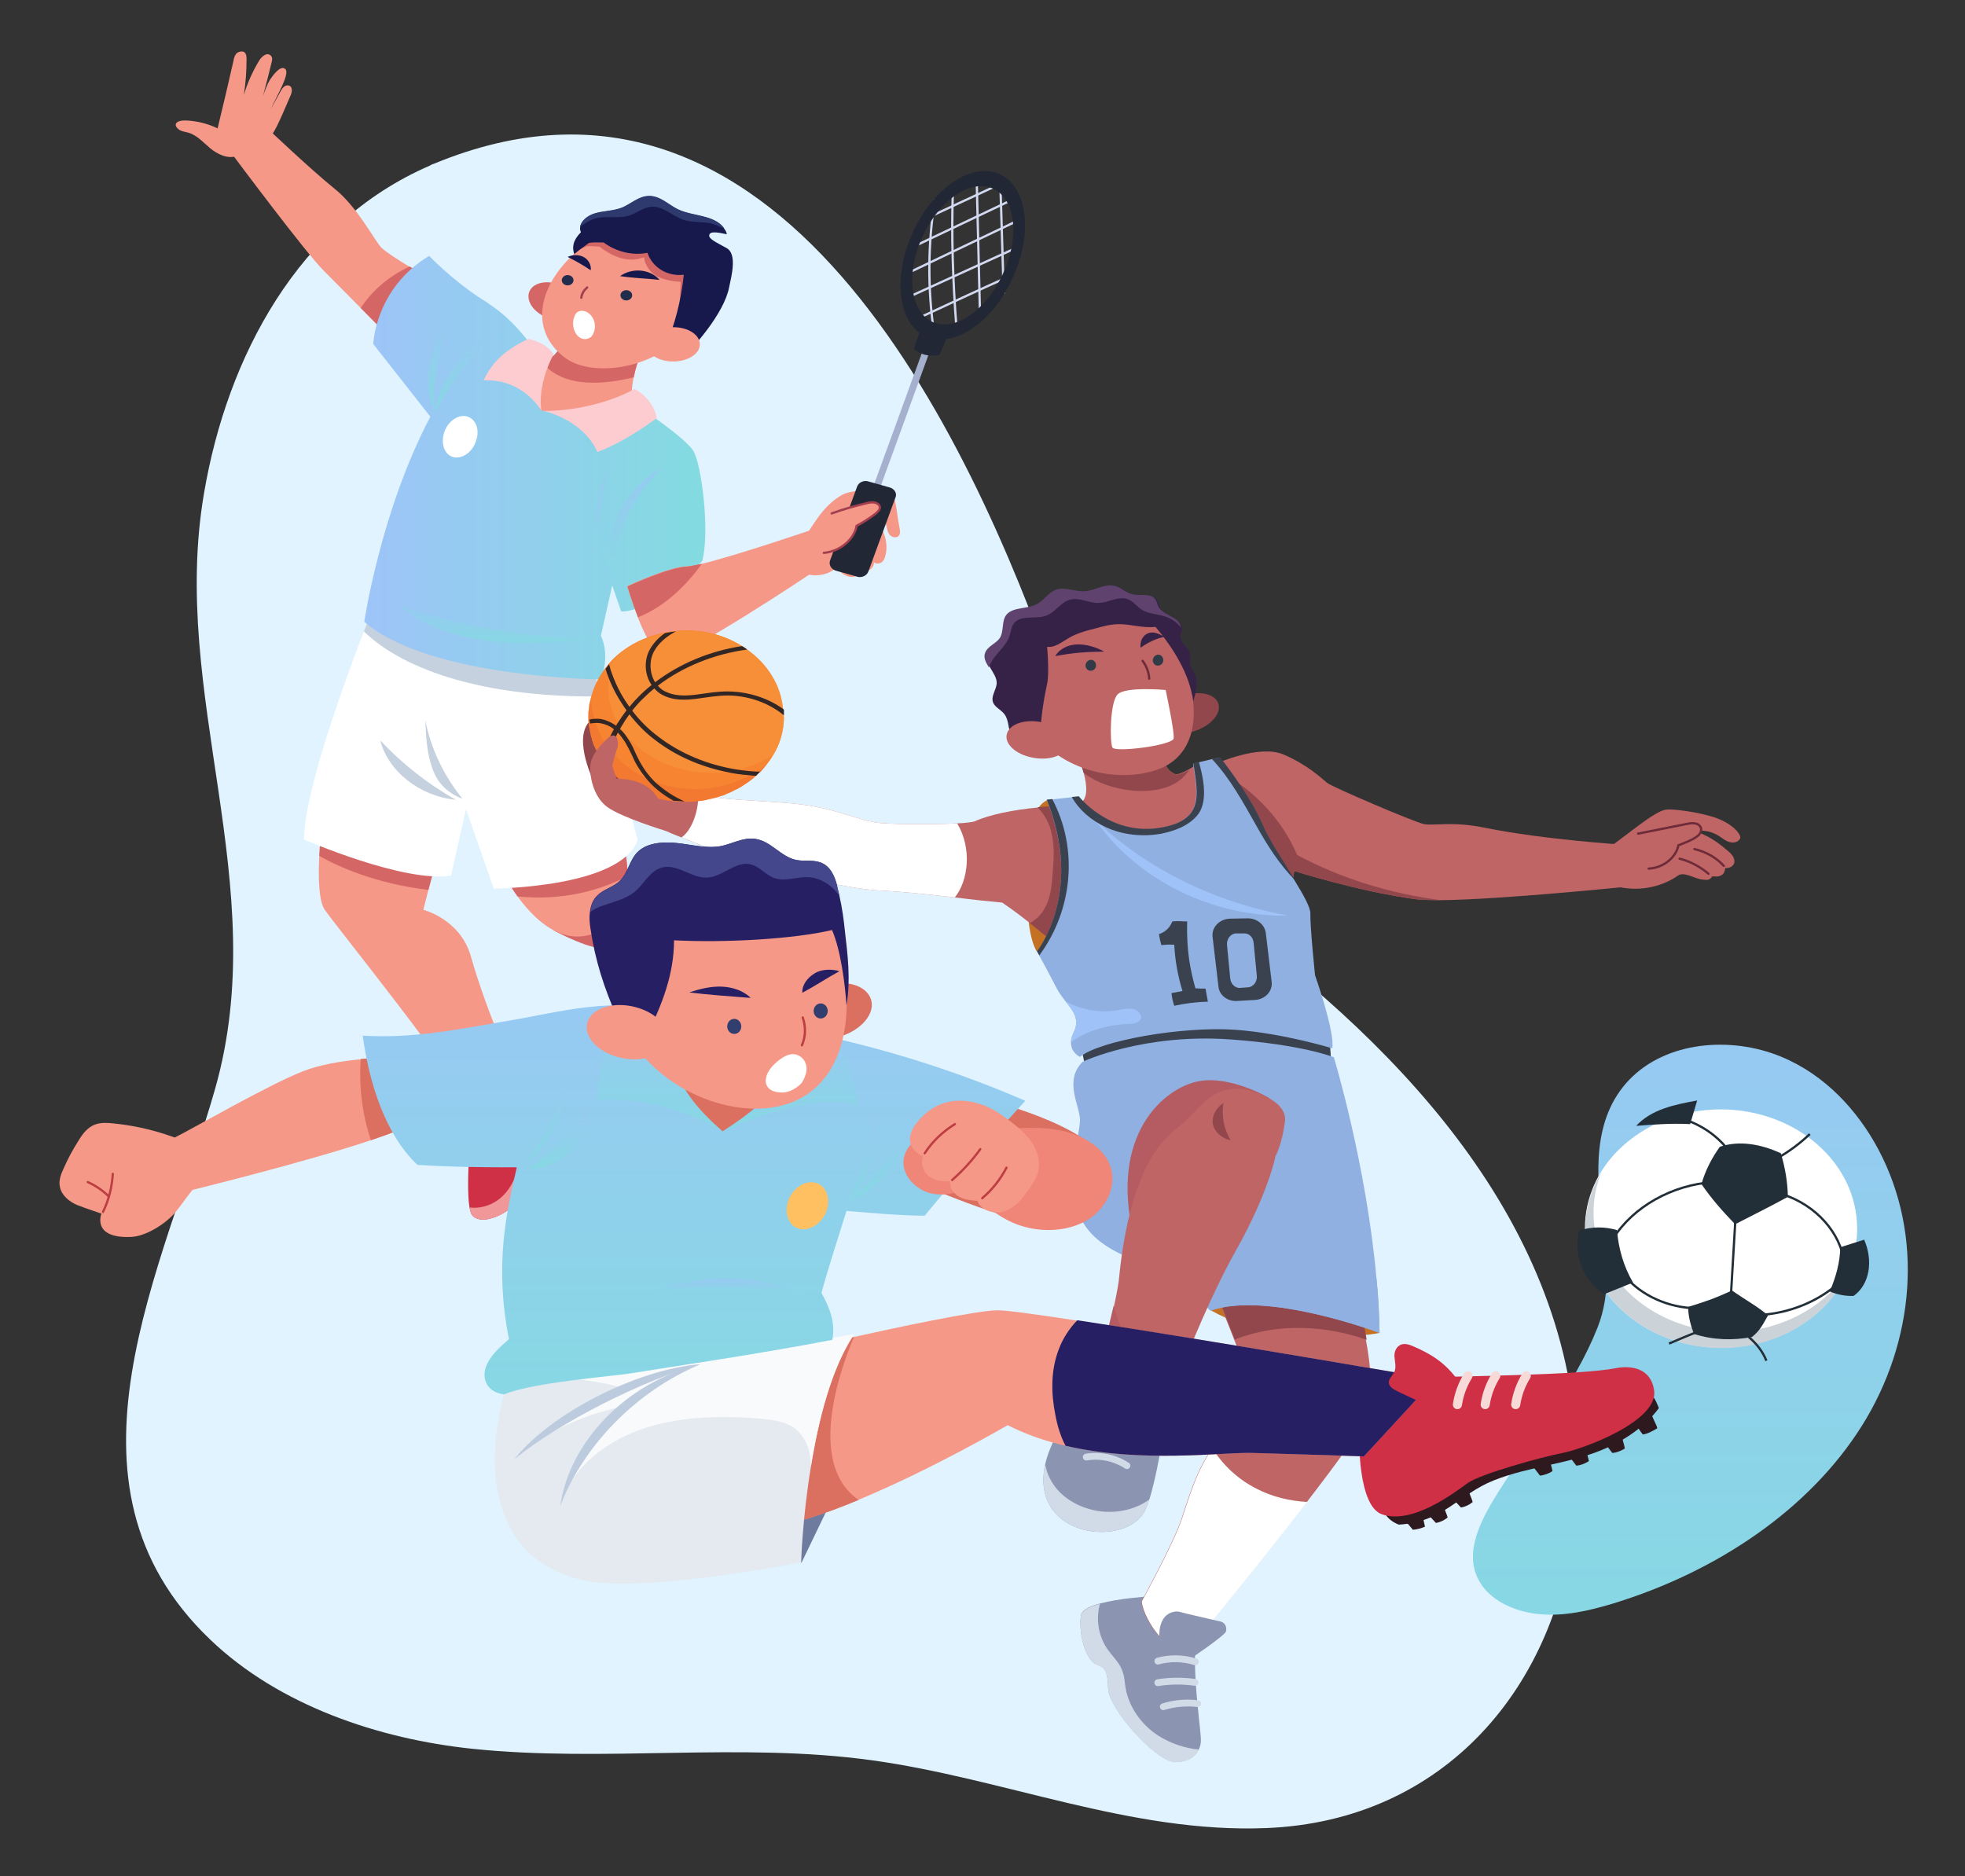 <svg width="311" height="297" viewBox="0 0 311 297" fill="none" xmlns="http://www.w3.org/2000/svg">
<rect x="0" y="0" width="311" height="297" fill="#333333" stroke="none"/>
<path d="M68.003 26.229C47.174 35.236 35.954 56.542 32.296 78.034C26.779 110.149 43.269 139.965 34.032 172.39C25.973 200.715 7.252 234.693 33.288 259.54C44.199 269.975 59.944 275.255 74.76 276.808C95.712 278.982 117.037 275.752 137.866 278.609C158.819 281.467 178.965 290.225 200.414 289.356C228.496 288.237 246.721 267.056 249.262 239.849C252.858 201.274 227.752 171.458 199.236 149.345C183.677 137.294 173.944 126.92 167.249 108.099C153.301 68.469 123.112 3.37 68.685 25.919C68.437 25.981 68.189 26.105 68.003 26.229Z" fill="#E0F3FF"/>
<path d="M281.857 167.242C288.852 170.119 293.99 175.763 297.27 181.897C304.575 195.628 303.027 212.4 294.671 225.698C286.314 238.995 271.643 248.819 255.302 253.813C251.526 254.952 247.564 255.875 243.602 255.495C239.641 255.115 235.679 253.27 234.008 250.068C231.656 245.617 234.441 240.461 237.165 236.119C242.426 227.76 249.235 219.239 252.826 210.175C255.054 204.53 254.249 199.374 253.568 193.62C252.702 186.022 251.897 177.175 257.84 170.933C263.72 164.8 273.934 163.985 281.857 167.242Z" fill="url(#paint0_linear_5815_68679)"/>
<path d="M100.674 64.872C100.674 64.872 93.865 72.308 84.703 67.64C79.999 65.252 84.703 57.056 84.703 57.056C84.703 57.056 85.075 57.219 85.694 57.165C86.746 57.111 88.355 56.405 89.408 53.148L102.097 54.288C102.097 54.288 100.859 56.948 100.302 59.716C99.869 61.67 99.807 63.678 100.674 64.872Z" fill="#F69887"/>
<path d="M102.097 54.288C102.097 54.288 100.859 56.948 100.302 59.716C96.217 60.747 89.036 61.724 85.694 57.165C86.746 57.111 88.356 56.405 89.408 53.148L102.097 54.288Z" fill="#D46766"/>
<path d="M83.96 45.819C84.827 44.516 87.179 44.299 89.16 45.331C91.203 46.362 92.131 48.261 91.265 49.564C90.398 50.867 88.046 51.084 86.065 50.053C84.022 49.021 83.094 47.122 83.96 45.819Z" fill="#D46766"/>
<path d="M90.398 40.612C95.536 35.564 103.521 34.424 108.226 38.061C112.93 41.697 112.868 49.079 107.359 53.855C101.726 58.794 93.184 59.5 89.346 56.569C83.837 52.335 85.198 45.659 90.398 40.612Z" fill="#F69887"/>
<path d="M107.421 51.468C107.545 49.134 107.668 46.8 107.73 44.629C106.43 44.52 105.131 44.303 104.016 43.76C102.902 43.163 102.036 41.861 101.912 40.721C99.25 41.752 96.712 40.449 94.855 39.038C93.865 38.984 93.555 38.93 92.874 38.984C92.317 39.201 91.698 39.527 91.141 39.69C91.822 38.658 92.689 37.736 93.865 36.867C99.683 36.813 105.564 37.898 110.949 40.178C111.444 42.946 111.321 45.769 110.702 48.537C110.083 49.839 108.721 50.708 107.421 51.468Z" fill="#D46766"/>
<path d="M115.406 45.438C114.601 49.725 109.464 55.153 109.464 55.153C109.464 55.153 107.916 55.207 105.254 55.044C106.802 51.408 107.792 47.608 108.226 43.483C106.988 43.646 105.688 43.375 104.635 42.724C103.583 42.072 102.84 41.095 102.469 40.01C100.117 40.498 97.517 39.847 95.536 38.382C94.731 38.382 93.927 38.327 93.246 38.436C92.503 38.979 91.698 39.521 90.893 40.227C90.522 39.196 90.646 38.056 91.946 36.753C91.822 36.482 91.76 36.211 91.822 35.939C91.946 35.016 92.998 34.148 94.112 33.822C95.536 33.388 97.084 33.442 98.445 32.9C99.869 32.303 101.045 31.108 102.655 31.054C104.45 31 105.75 32.411 107.297 33.171C108.659 33.822 110.268 33.985 111.754 34.419C112.93 34.745 114.106 35.342 114.663 36.265C114.849 36.482 114.973 36.753 115.035 37.079C114.168 36.916 112.311 36.428 112.249 37.242C112.187 37.839 113.301 38.327 114.973 39.25C116.706 40.173 115.778 43.646 115.406 45.438Z" fill="#17194D"/>
<path d="M114.663 36.212C114.044 35.941 112.93 35.398 112.187 35.289C110.64 35.072 109.464 35.235 108.04 34.747C106.678 34.258 105.131 32.901 103.707 32.738C101.974 32.521 100.736 33.932 99.064 34.258C97.579 34.529 95.969 34.204 94.422 34.529C93.555 34.692 92.503 35.398 91.822 35.886C91.946 34.964 92.998 34.095 94.112 33.77C95.536 33.335 97.084 33.39 98.445 32.847C99.869 32.25 101.045 31.056 102.655 31.002C104.45 30.947 105.75 32.358 107.297 33.118C108.659 33.77 110.268 33.932 111.754 34.367C112.93 34.692 114.106 35.289 114.663 36.212Z" fill="#2E396E"/>
<path d="M106.554 51.789C108.906 51.789 110.763 52.983 110.763 54.503C110.763 56.023 108.845 57.217 106.554 57.217C104.202 57.217 102.345 56.023 102.345 54.503C102.345 52.983 104.202 51.789 106.554 51.789Z" fill="#F69887"/>
<path d="M92.936 45.498C92.441 45.932 92.069 46.475 92.007 47.126" stroke="#A33E4F" stroke-width="0.36" stroke-miterlimit="10" stroke-linecap="round"/>
<path d="M91.327 53.041C90.769 52.39 90.584 51.359 90.769 50.544C90.893 50.056 91.079 49.513 91.574 49.296C91.946 49.133 92.317 49.188 92.688 49.296C93.06 49.459 93.307 49.676 93.555 49.947C94.298 50.87 94.36 52.118 93.741 53.096C93.493 53.584 92.255 54.127 91.327 53.041Z" fill="white"/>
<path d="M98.136 43.703C99.064 43.052 100.24 42.727 101.416 42.835C102.593 42.944 103.707 43.486 104.388 44.3C102.345 44.083 100.24 44.029 98.136 43.703Z" fill="#17194D"/>
<path d="M99.126 47.556C99.639 47.556 100.055 47.191 100.055 46.742C100.055 46.292 99.639 45.928 99.126 45.928C98.613 45.928 98.198 46.292 98.198 46.742C98.198 47.191 98.613 47.556 99.126 47.556Z" fill="#222D4D"/>
<path d="M93.493 42.782C93.617 42.022 93.184 41.154 92.441 40.719C91.698 40.285 90.646 40.285 89.841 40.665C91.017 41.262 92.131 41.859 93.493 42.782Z" fill="#17194D"/>
<path d="M89.841 45.171C90.354 45.171 90.769 44.807 90.769 44.357C90.769 43.907 90.354 43.543 89.841 43.543C89.328 43.543 88.912 43.907 88.912 44.357C88.912 44.807 89.328 45.171 89.841 45.171Z" fill="#222D4D"/>
<path d="M69.228 44.682L61.49 53.203C61.49 53.203 59.447 51.141 57.095 48.753C54.991 46.636 52.639 44.248 51.277 42.891C48.367 40.014 36.73 24.383 36.73 24.383L42.487 20.475C42.487 20.475 49.358 26.988 52.948 29.864C56.538 32.741 59.138 37.843 60.314 39.146C60.871 39.743 62.852 41.045 64.833 42.239C67.061 43.488 69.228 44.682 69.228 44.682Z" fill="#F69887"/>
<path d="M69.228 44.682L61.49 53.204C61.49 53.204 59.448 51.141 57.096 48.753C58.891 45.985 61.614 43.651 64.833 42.185C67.061 43.488 69.228 44.682 69.228 44.682Z" fill="#D46766"/>
<path d="M37.411 24.709C35.987 25.198 34.378 24.384 33.264 23.461C32.149 22.538 31.159 21.344 29.673 20.964C29.24 20.856 28.807 20.802 28.435 20.584C28.064 20.367 27.755 19.988 27.816 19.662C27.94 19.173 28.745 19.065 29.302 19.065C31.097 19.119 32.83 19.553 34.44 20.313C35.306 16.731 36.173 13.094 36.978 9.512C37.04 9.132 37.163 8.752 37.411 8.481C37.659 8.21 38.216 8.047 38.587 8.21C38.959 8.427 39.02 8.861 39.02 9.295C39.02 11.195 38.897 13.149 38.587 15.048C39.144 13.149 40.011 11.249 41.063 9.512C41.435 8.969 42.115 8.318 42.734 8.698C43.168 8.969 43.106 9.458 42.982 9.892C42.549 11.683 42.115 13.42 41.62 15.211C41.93 14.343 42.239 13.42 42.734 12.606C43.292 11.792 44.406 10.272 45.149 10.923C45.953 11.629 43.787 15.211 42.858 17.274C43.415 16.297 43.911 15.32 44.468 14.343C44.715 13.909 45.087 13.42 45.644 13.529C46.325 13.637 46.263 14.505 46.015 15.048C45.582 16.08 45.087 17.165 44.653 18.196C43.972 19.662 43.353 21.236 42.115 22.43C40.939 23.515 39.02 24.167 37.411 24.709Z" fill="#F69887"/>
<path d="M85.57 178.693C84.208 180.755 84.827 183.197 83.218 188.137C82.165 191.393 76.532 194.433 74.737 192.37C74.552 192.153 74.428 191.719 74.304 191.122C73.561 186.725 74.985 173.699 74.985 173.699L79.627 169.303C79.627 169.303 84.022 169.628 86.189 170.605C86.746 170.877 87.179 171.148 87.303 171.528C88.046 173.265 87.613 175.653 85.57 178.693Z" fill="#CF3045"/>
<path d="M85.57 178.693C84.208 180.756 84.827 183.198 83.218 188.137C82.165 191.394 76.532 194.433 74.737 192.371C74.552 192.154 74.428 191.719 74.304 191.122C75.852 191.339 77.585 190.851 78.823 189.928C80.556 188.68 81.485 186.726 82.042 184.826C82.599 182.927 82.846 180.918 83.527 179.073C84.208 177.282 85.26 175.599 85.818 173.808C86.127 172.777 86.313 171.691 86.127 170.66C86.684 170.932 87.118 171.203 87.241 171.583C88.046 173.265 87.613 175.654 85.57 178.693Z" fill="#F0979A"/>
<path d="M74.366 177.502C75.604 177.176 76.966 177.285 78.142 177.719" stroke="#F0979A" stroke-width="1.08" stroke-miterlimit="10" stroke-linecap="round"/>
<path d="M74.118 180.38C75.294 180 76.718 180 77.894 180.434" stroke="#F0979A" stroke-width="1.08" stroke-miterlimit="10" stroke-linecap="round"/>
<path d="M73.995 182.875C75.047 182.604 76.223 182.604 77.275 182.929" stroke="#F0979A" stroke-width="1.08" stroke-miterlimit="10" stroke-linecap="round"/>
<path d="M81.484 169.68C80.37 177.333 74.799 176.031 74.799 176.031C72.509 170.494 53.567 147.101 51.401 144.008C50.472 142.651 50.348 139.123 50.534 135.486C50.782 130.656 51.525 125.662 51.525 125.662L69.228 135.486L67.804 140.859L67 144.008C67 144.008 72.818 145.473 74.49 151.281C77.399 161.376 81.484 169.68 81.484 169.68Z" fill="#F69887"/>
<path d="M69.228 135.486L67.804 140.859C59.51 139.882 53.505 137.169 50.534 135.486C50.782 130.656 51.525 125.662 51.525 125.662L69.228 135.486Z" fill="#D46766"/>
<path d="M107.606 155.567C107.606 160.669 102.902 163.654 99.25 161.32C98.507 160.832 97.826 159.801 97.269 158.498C95.721 154.861 94.917 149.325 94.917 149.325L101.602 140.695C101.602 140.695 105.44 147.046 106.925 152.148C107.359 153.342 107.606 154.536 107.606 155.567Z" fill="#CF3045"/>
<path d="M107.606 155.565C107.606 160.667 102.902 163.653 99.25 161.319C98.507 160.83 97.826 159.799 97.269 158.496C97.331 158.551 97.393 158.659 97.455 158.714C98.631 160.07 100.674 160.993 102.531 160.559C104.14 160.179 105.254 158.931 105.935 157.574C106.802 155.837 107.049 153.991 106.987 152.092C107.359 153.34 107.606 154.534 107.606 155.565Z" fill="#F0979A"/>
<path d="M97.269 151.061C98.321 150.247 99.745 149.812 101.169 149.812" stroke="#F0979A" stroke-width="1.08" stroke-miterlimit="10" stroke-linecap="round"/>
<path d="M98.012 153.341C99.188 152.689 100.55 152.309 101.973 152.146" stroke="#F0979A" stroke-width="1.08" stroke-miterlimit="10" stroke-linecap="round"/>
<path d="M98.569 155.89C99.931 155.51 101.355 155.185 102.716 154.805" stroke="#F0979A" stroke-width="1.08" stroke-miterlimit="10" stroke-linecap="round"/>
<path d="M97.579 137.658C97.579 137.658 103.954 139.558 102.345 144.009C100.797 148.405 97.641 150.576 94.793 150.087C91.884 149.599 87.612 147.265 87.612 147.265L97.579 137.658Z" fill="#D46766"/>
<path d="M99.312 138.692C99.312 143.686 97.269 147.322 92.565 148.136C88.17 148.896 84.456 145.368 81.918 141.895C80.556 139.995 79.504 138.041 78.885 136.793C78.451 135.924 78.266 135.381 78.266 135.381L78.885 135.273L98.569 132.613C99.064 134.839 99.312 136.847 99.312 138.692Z" fill="#F69887"/>
<path d="M99.312 138.691C92.255 142.327 85.57 142.273 81.918 141.893C80.556 139.993 79.504 138.039 78.885 136.791V135.326L98.569 132.666C99.064 134.837 99.312 136.845 99.312 138.691Z" fill="#D46766"/>
<path d="M100.921 132.994C98.197 140.538 78.142 140.647 78.142 140.647L73.747 128.055L71.394 138.584C64.09 139.833 48.12 132.885 48.12 132.885C48.12 125.232 54.805 107.212 57.591 99.939C58.333 97.986 58.829 96.846 58.829 96.846L94.112 106.561L95.04 110.252L100.921 132.994Z" fill="white"/>
<path d="M95.04 110.252C71.085 110.415 60.995 103.305 57.591 99.939C58.333 97.986 58.829 96.846 58.829 96.846L94.112 106.561L95.04 110.252Z" fill="#C5D1DE"/>
<path d="M73.189 126.427C70.218 122.737 68.176 118.449 67.309 113.998C67.433 116.278 67.495 118.612 68.176 120.837C68.795 123.062 70.033 125.233 73.189 126.427Z" fill="#C5D1DE"/>
<path d="M72.137 126.589C67.618 124.038 63.595 120.836 60.19 117.199C61.428 122.084 66.442 126.046 72.137 126.589Z" fill="#C5D1DE"/>
<path d="M85.632 56.676C85.632 56.676 84.394 64.601 85.755 64.981C87.674 65.523 100.612 64.058 100.612 64.058C100.612 64.058 108.349 69.16 109.711 71.331C111.073 73.502 112.373 84.357 111.135 88.808C111.135 88.808 103.088 96.949 98.321 96.787L96.898 92.662L95.103 100.64C95.103 100.64 96.65 103.408 95.103 107.533C95.103 107.533 67.928 107.37 57.653 98.415C57.653 98.415 60.252 80.829 68.114 65.957L59.076 54.451C59.076 54.451 59.386 45.604 67.928 40.502C67.928 40.502 71.271 44.03 75.666 46.961C79.38 49.295 81.608 51.086 85.632 56.676Z" fill="url(#paint1_linear_5815_68679)"/>
<path d="M97.393 91.682C97.022 85.224 99.807 78.71 104.883 73.988C101.664 75.779 99.064 78.547 97.641 81.695C96.279 84.844 96.031 88.371 97.393 91.682Z" fill="url(#paint2_linear_5815_68679)"/>
<path d="M96.65 89.674C95.227 84.681 94.422 79.362 96.217 74.531C93.369 79.796 93.865 86.364 96.65 89.674Z" fill="url(#paint3_linear_5815_68679)"/>
<path d="M68.795 65.466C71.147 60.798 74.366 56.511 78.266 52.766C73.066 55.479 69.414 60.202 68.795 65.466Z" fill="url(#paint4_linear_5815_68679)"/>
<path d="M68.609 64.761C68.547 60.039 69.414 55.317 71.209 50.812C68.052 54.883 66.876 60.148 68.609 64.761Z" fill="url(#paint5_linear_5815_68679)"/>
<path d="M92.998 101.237C87.736 101.726 82.351 102.052 77.151 101.4C71.89 100.749 66.69 98.958 62.914 95.701C72.199 99.012 82.289 100.64 92.998 101.237Z" fill="url(#paint6_linear_5815_68679)"/>
<path d="M70.28 68.508C70.838 66.717 72.447 65.577 73.871 65.903C75.294 66.283 75.975 67.966 75.356 69.757C74.799 71.548 73.19 72.688 71.766 72.362C70.404 72.036 69.723 70.299 70.28 68.508Z" fill="white"/>
<path d="M103.954 66.178C103.583 64.278 102.283 62.541 100.426 61.565C96.341 63.844 90.584 65.092 86.003 65.038C89.655 65.907 93.246 68.403 94.546 71.551C97.95 70.249 101.045 68.295 103.954 66.178Z" fill="#FCCCD0"/>
<path d="M76.532 60.208C78.018 57.06 80.246 55.215 83.651 53.641C85.26 54.021 86.808 54.78 87.613 56.083C86.375 58.363 85.198 62.053 85.694 64.984C83.96 62.379 80.927 59.991 76.532 60.208Z" fill="#FCCCD0"/>
<path d="M128.591 83.818L128.529 90.657C128.529 90.657 108.226 104.281 105.316 104.063C103.769 103.955 102.097 100.644 100.921 97.659C99.931 95.108 99.25 92.774 99.25 92.774C99.25 92.774 105.997 89.626 108.783 89.626C109.216 89.626 110.021 89.463 111.073 89.246C116.52 87.943 128.591 83.818 128.591 83.818Z" fill="#F69887"/>
<path d="M111.073 89.246C109.464 91.526 105.997 95.705 100.983 97.713C99.993 95.162 99.312 92.828 99.312 92.828C99.312 92.828 106.059 89.68 108.845 89.68C109.216 89.626 110.021 89.463 111.073 89.246Z" fill="#D46766"/>
<path d="M126.796 85.882C128.653 83.277 130.077 80.183 133.172 78.392C135.338 77.143 139.547 77.849 141.281 78.175C141.652 78.229 142.023 81.865 142.395 83.711C142.457 84.091 142.519 84.525 142.209 84.851C141.838 85.176 141.219 85.068 140.909 84.742C140.538 84.416 140.476 83.982 140.352 83.548C140.166 82.842 140.043 82.137 139.547 81.594C139.052 81.051 138.124 80.726 137.443 81.377C139.671 82.897 140.785 85.665 140.104 88.053C139.981 88.433 139.857 88.813 139.485 89.03C139.176 89.247 138.557 89.301 138.309 88.976C138.433 89.844 137.319 90.713 136.328 90.441C136.143 91.147 135.09 91.472 134.286 91.255C133.481 91.038 132.862 90.441 132.367 89.844C131.067 91.092 128.777 91.418 127.043 90.658C127.105 88.921 127.105 87.13 126.796 85.882Z" fill="#F69887"/>
<path d="M147.037 54.35L138.247 78.503" stroke="#A5B0CF" stroke-width="1.08" stroke-miterlimit="10"/>
<path d="M131.376 88.706L135.648 77.037C135.895 76.331 136.762 75.951 137.505 76.223L140.785 77.145C141.59 77.363 142.023 78.122 141.714 78.774L137.443 90.443C137.195 91.149 136.329 91.529 135.586 91.257L132.305 90.335C131.562 90.118 131.129 89.412 131.376 88.706Z" fill="#222736"/>
<path d="M146.295 34.705C150.009 32.968 153.785 31.231 157.499 29.494" stroke="#D1D8F0" stroke-width="0.36" stroke-miterlimit="10"/>
<path d="M144.685 38.991C149.823 36.549 154.961 34.106 160.098 31.664" stroke="#D1D8F0" stroke-width="0.36" stroke-miterlimit="10"/>
<path d="M143.571 43.279C149.39 40.511 155.146 37.743 160.965 34.975" stroke="#D1D8F0" stroke-width="0.36" stroke-miterlimit="10"/>
<path d="M144.499 46.698C149.947 44.201 155.332 41.758 160.779 39.262" stroke="#D1D8F0" stroke-width="0.36" stroke-miterlimit="10"/>
<path d="M145.057 50.497C149.947 48.218 154.837 45.938 159.789 43.713" stroke="#D1D8F0" stroke-width="0.36" stroke-miterlimit="10"/>
<path d="M150.813 30.199C150.566 37.364 150.813 44.582 151.37 51.747" stroke="#D1D8F0" stroke-width="0.36" stroke-miterlimit="10"/>
<path d="M147.966 31.557C146.852 38.558 146.79 45.723 147.842 52.779" stroke="#D1D8F0" stroke-width="0.36" stroke-miterlimit="10"/>
<path d="M154.589 28.789C154.775 35.519 154.899 42.25 155.084 48.98" stroke="#D1D8F0" stroke-width="0.36" stroke-miterlimit="10"/>
<path d="M158.303 28.299C158.489 34.378 158.675 40.402 158.86 46.481" stroke="#D1D8F0" stroke-width="0.36" stroke-miterlimit="10"/>
<path d="M157.561 27.322C152.918 25.91 146.852 30.633 144.004 37.851C141.157 45.07 142.519 52.072 147.161 53.483C151.804 54.894 157.87 50.172 160.717 42.953C163.627 35.734 162.203 28.733 157.561 27.322ZM159.108 42.465C156.756 48.381 151.866 52.289 148.09 51.149C144.376 50.009 143.261 44.256 145.614 38.34C147.966 32.424 152.918 28.516 156.632 29.655C160.408 30.795 161.522 36.549 159.108 42.465Z" fill="#222736"/>
<path d="M145.861 51.69L144.623 55.217C144.623 55.217 146.233 56.791 148.709 56.14L150.132 52.829L145.861 51.69Z" fill="#222736"/>
<path d="M131.624 81.268C133.419 80.617 135.338 80.074 137.195 79.64C137.566 79.531 138 79.477 138.371 79.531C138.743 79.585 139.176 79.857 139.238 80.182C139.362 80.617 138.928 80.996 138.557 81.322C137.628 82.028 136.638 82.679 135.586 83.222C135.152 85.447 132.924 87.293 130.386 87.51" fill="#F69887"/>
<path d="M131.624 81.268C133.419 80.617 135.338 80.074 137.195 79.64C137.566 79.531 138 79.477 138.371 79.531C138.743 79.585 139.176 79.857 139.238 80.182C139.362 80.617 138.928 80.996 138.557 81.322C137.628 82.028 136.638 82.679 135.586 83.222C135.152 85.447 132.924 87.293 130.386 87.51" stroke="#A33E4F" stroke-width="0.36" stroke-miterlimit="10" stroke-linecap="round"/>
<path d="M170.064 129.079L165.917 126.582C165.917 126.582 164.06 127.125 163.503 130.001C162.946 132.878 161.46 145.959 164.06 150.572L168.764 148.672L170.064 129.079Z" fill="#C47123"/>
<path d="M171.055 165.445L171.86 169.353L210.733 168.648L210.486 165.174C199.034 150.031 185.663 152.419 171.055 165.445Z" fill="#3A424F"/>
<path d="M183.435 133.53C175.573 135.593 170.745 127.234 170.745 127.234C172.293 126.637 172.045 124.249 171.488 122.241C171.055 120.612 170.436 119.255 170.436 119.255L183.744 118.93C183.744 118.93 184.116 121.046 185.168 122.023C185.416 122.241 185.663 122.403 185.973 122.512C186.406 122.675 187.396 122.186 188.201 121.752C188.82 121.372 189.377 121.046 189.377 121.046C190.244 124.412 191.296 131.468 183.435 133.53Z" fill="#BF6565"/>
<path d="M188.201 121.859C185.044 127.015 175.202 125.441 171.488 122.293C171.055 120.665 170.436 119.308 170.436 119.308L183.744 118.982C183.744 118.982 184.116 121.099 185.168 122.076C185.416 122.293 185.663 122.456 185.973 122.565C186.468 122.727 187.458 122.293 188.201 121.859Z" fill="#91474C"/>
<path d="M189.662 115.502C192.109 114.5 193.471 112.521 192.705 111.082C191.938 109.642 189.333 109.287 186.886 110.289C184.439 111.291 183.076 113.27 183.843 114.71C184.61 116.15 187.215 116.504 189.662 115.502Z" fill="#91474C"/>
<path d="M162.698 114.643C158.551 107.804 160.16 100.26 166.845 97.112C173.53 93.964 181.454 94.507 186.468 103.788C190.244 110.79 190.12 119.474 183.063 121.862C176.007 124.196 166.907 121.482 162.698 114.643Z" fill="#BF6565"/>
<path d="M188.882 111.007C188.263 106.719 185.725 102.594 182.878 99.229C180.835 99.446 178.978 98.795 177.121 98.795C175.883 98.795 174.645 99.12 173.469 99.446C171.921 99.826 170.312 100.26 169.012 101.074C167.959 101.671 166.969 102.54 165.731 102.377C165.979 105.416 165.917 107.316 165.731 108.239C165.545 109.053 164.679 113.124 164.679 116.326C163.379 115.838 163.626 117.14 162.203 117.086C161.522 117.032 160.717 116.815 160.284 116.38C159.85 115.946 159.665 115.295 159.603 114.752C159.479 114.155 159.355 113.558 158.984 113.069C158.489 112.364 157.498 111.984 157.189 111.224C156.755 110.193 157.746 109.162 157.746 108.076C157.746 107.262 157.189 106.502 156.755 105.742C156.26 104.928 155.827 104.168 156.198 103.354C156.57 102.431 157.808 101.997 158.427 101.183C159.231 100.043 158.674 98.361 159.603 97.329C160.655 96.189 162.822 96.515 164.307 95.755C165.483 95.158 166.164 93.856 167.464 93.421C168.888 92.987 170.435 93.801 171.983 93.693C173.53 93.584 175.016 92.499 176.564 92.824C177.678 93.041 178.421 93.964 179.535 94.181C180.649 94.453 182.073 94.019 182.878 94.724C183.311 95.104 183.373 95.701 183.62 96.189C184.054 96.949 185.044 97.329 185.849 97.818C186.468 98.198 187.025 98.795 187.087 99.5C187.087 99.718 187.087 99.989 186.963 100.206C186.653 100.749 186.963 101.4 187.334 101.943C187.706 102.431 188.263 102.92 188.387 103.517C188.51 104.114 188.263 104.711 188.387 105.308C188.51 105.851 188.882 106.285 189.129 106.773C189.687 107.967 189.253 109.541 188.882 111.007Z" fill="#372247"/>
<path d="M186.901 99.337C186.344 98.577 185.539 97.98 184.611 97.654C183.311 97.166 181.763 97.22 180.649 96.46C179.906 95.972 179.349 95.157 178.483 94.832C176.997 94.289 175.449 95.429 173.84 95.429C172.354 95.483 170.931 94.56 169.507 94.886C167.898 95.212 167.155 96.84 165.607 97.437C163.998 98.034 161.707 97.329 160.593 98.523C160.036 99.12 160.036 99.934 159.789 100.639C159.355 101.996 158.117 103.028 157.251 104.222C156.941 104.656 156.694 105.144 156.508 105.633C156.013 104.819 155.579 104.059 155.951 103.245C156.322 102.322 157.56 101.888 158.179 101.074C158.984 99.934 158.427 98.251 159.355 97.22C160.408 96.08 162.574 96.406 164.06 95.646C165.236 95.049 165.917 93.746 167.217 93.312C168.64 92.878 170.188 93.692 171.735 93.583C173.283 93.475 174.769 92.389 176.316 92.715C177.43 92.932 178.173 93.855 179.287 94.072C180.402 94.343 181.825 93.909 182.63 94.615C183.063 94.995 183.125 95.592 183.373 96.08C183.806 96.84 184.796 97.22 185.601 97.708C186.282 98.034 186.839 98.631 186.901 99.337Z" fill="#5F436E"/>
<path d="M159.355 116.164C159.789 114.59 162.203 113.776 164.865 114.318C167.526 114.861 169.321 116.544 168.888 118.063C168.455 119.637 166.041 120.452 163.379 119.909C160.779 119.42 158.922 117.738 159.355 116.164Z" fill="#BF6565"/>
<path d="M174.769 103.134C173.531 102.483 172.107 101.994 170.621 101.994C169.136 101.994 167.65 102.7 167.031 103.84C169.817 103.351 171.426 103.188 174.769 103.134Z" fill="#372247"/>
<path d="M180.525 102.537C180.463 102.048 180.525 101.505 180.773 101.071C181.021 100.637 181.454 100.257 182.011 100.148C182.816 99.986 183.62 100.42 184.301 100.8C182.94 101.071 181.516 101.777 180.525 102.537Z" fill="#372247"/>
<path d="M180.835 104.602C181.454 105.416 181.825 106.393 181.887 107.424" stroke="#6E2B39" stroke-width="0.36" stroke-miterlimit="10" stroke-linecap="round"/>
<path d="M184.487 109.217C184.487 109.217 178.111 108.62 176.873 109.922C175.635 111.225 175.635 117.575 176.069 118.335C176.564 119.095 184.982 118.064 185.725 116.978C186.035 116.381 184.487 109.217 184.487 109.217Z" fill="white"/>
<path d="M172.664 104.438C173.159 104.438 173.469 104.872 173.469 105.306C173.469 105.794 173.097 106.174 172.602 106.174C172.107 106.174 171.797 105.74 171.797 105.306C171.859 104.817 172.231 104.438 172.664 104.438Z" fill="#313A47"/>
<path d="M183.311 103.623C183.806 103.623 184.116 104.057 184.116 104.491C184.116 104.98 183.744 105.36 183.249 105.36C182.754 105.36 182.444 104.926 182.444 104.491C182.506 104.003 182.878 103.623 183.311 103.623Z" fill="#313A47"/>
<path d="M257.282 140.368C257.282 140.368 237.784 142.376 228.065 142.484C226.332 142.484 224.908 142.43 223.98 142.321C214.88 141.073 204.853 137.871 204.853 137.871C204.853 137.871 204.481 140.693 203.367 141.942L193.091 122.076L192.472 120.882C192.472 120.882 199.281 117.789 203.119 119.417C206.957 121.045 209.248 123.27 210.052 123.922C210.857 124.573 223.794 130.109 225.342 130.435C226.889 130.761 229.922 129.946 235.06 131.032C244.531 132.932 256.849 133.692 256.849 133.692L257.282 140.368Z" fill="#BF6565"/>
<path d="M228.065 142.484C226.332 142.484 224.908 142.43 223.98 142.321C214.88 141.073 204.853 137.871 204.853 137.871C204.853 137.871 204.481 140.693 203.367 141.941L193.091 122.076C198.539 125.17 202.934 129.729 205.286 135.32C212.219 139.065 220.08 141.453 228.065 142.484Z" fill="#91474C"/>
<path d="M254.373 134.343C257.406 132.281 261.863 128.373 263.658 128.156C264.772 127.993 268.734 128.536 271.272 129.35C273.005 129.893 274.986 131.141 275.419 132.389C275.543 132.769 275.11 133.204 274.615 133.312C274.181 133.421 273.624 133.312 273.253 133.095C272.82 132.878 272.51 132.607 272.077 132.335C270.839 131.521 269.415 131.358 267.991 131.521C270.096 132.064 271.829 133.258 273.377 134.615C273.748 134.886 274.058 135.212 274.305 135.592C274.491 135.972 274.615 136.46 274.367 136.84C273.872 137.546 273.067 137.383 273.067 137.383C273.067 137.383 272.943 138.197 272.634 138.414C271.891 138.957 271.334 138.631 270.963 138.74C270.653 139.282 270.22 139.337 269.539 139.228C268.796 139.174 268.177 138.848 267.496 138.631C266.815 138.414 266.072 138.197 265.515 138.631C262.792 140.531 259.016 141.182 255.673 140.259C255.24 138.306 254.745 136.352 254.373 134.343Z" fill="#BF6565"/>
<path d="M272.82 137.054C271.644 135.751 270.034 134.829 268.177 134.395" stroke="#6E2B39" stroke-width="0.36" stroke-miterlimit="10" stroke-linecap="round"/>
<path d="M270.405 138.302C269.106 137.217 267.558 136.348 265.825 135.914" stroke="#6E2B39" stroke-width="0.36" stroke-miterlimit="10" stroke-linecap="round"/>
<path d="M259.263 131.953C261.801 131.464 264.339 130.921 266.877 130.433C267.62 130.27 268.61 130.162 269.044 130.759C269.415 131.193 269.229 131.844 268.796 132.224C267.868 133.038 266.258 133.527 265.639 133.798C265.268 135.752 263.225 137.38 260.935 137.489" fill="#BF6565"/>
<path d="M259.263 131.953C261.801 131.464 264.339 130.921 266.877 130.433C267.62 130.27 268.61 130.162 269.044 130.759C269.415 131.193 269.229 131.844 268.796 132.224C267.868 133.038 266.258 133.527 265.639 133.798C265.268 135.752 263.225 137.38 260.935 137.489" stroke="#6E2B39" stroke-width="0.36" stroke-miterlimit="10" stroke-linecap="round"/>
<path d="M166.722 149.054C165.36 148.077 164.246 147.155 163.008 146.123C161.77 145.146 160.47 144.115 158.613 142.867C156.26 142.65 153.722 142.378 151.123 142.053C146.851 141.564 142.395 141.076 138.495 140.913C130.757 140.207 118.315 136.788 107.854 132.554C106.864 132.174 105.935 131.794 105.007 131.36C105.564 129.352 101.788 123.49 102.035 123.219C102.964 123.544 109.525 125.553 110.516 125.77C116.273 126.964 123.515 126.638 128.962 127.669C132.986 128.429 135.586 129.623 138.433 130.166C140.166 130.492 147.409 130.546 151.494 130.329C152.918 130.275 153.97 130.112 154.28 130.003C156.632 128.918 160.593 128.158 164.122 127.832C165.669 127.669 167.155 127.615 168.393 127.669C172.416 133.965 172.602 143.572 166.722 149.054Z" fill="#BF6565"/>
<path d="M166.722 149.055C165.36 148.078 164.246 147.156 163.008 146.124C163.936 145.582 164.741 144.822 165.236 143.953C166.288 142.216 166.474 140.154 166.598 138.2C166.784 136.137 166.907 134.075 166.474 132.067C166.165 130.493 165.422 128.973 164.184 127.779C165.731 127.616 167.217 127.562 168.455 127.616C172.416 133.966 172.602 143.573 166.722 149.055Z" fill="#91474C"/>
<path d="M151.123 142.052C146.852 141.564 142.395 141.075 138.495 140.913C130.757 140.207 118.315 136.788 107.854 132.554C109.402 131.523 110.578 128.538 110.516 125.77C116.273 126.964 123.515 126.638 128.962 127.669C132.986 128.429 135.586 129.623 138.433 130.166C140.166 130.492 147.409 130.546 151.494 130.329C153.846 134.237 153.289 139.339 151.123 142.052Z" fill="white"/>
<path d="M215.871 206.969L218.347 210.985C218.347 210.985 203.305 213.916 191.73 207.457L189.006 202.138L214.695 201.27L215.871 206.969Z" fill="#C47123"/>
<path d="M190.058 275.629C190.058 276.009 189.934 276.498 189.749 276.878C189.254 277.963 188.139 278.886 185.973 278.886C182.94 278.832 175.45 270.419 175.388 267.271C175.326 262.983 173.964 264.068 172.974 263.091C170.993 261.192 170.745 256.47 171.179 255.384C171.488 254.733 172.664 254.19 174.088 253.81C177.121 252.996 181.392 252.725 181.392 252.725L189.377 258.966C188.511 264.34 190.182 274.218 190.058 275.629Z" fill="#8B94B0"/>
<path d="M189.749 276.931C189.254 278.016 188.139 278.939 185.973 278.939C182.94 278.885 175.45 270.472 175.388 267.324C175.326 263.036 173.964 264.122 172.974 263.145C170.993 261.245 170.745 256.523 171.179 255.437C171.488 254.786 172.664 254.243 174.088 253.863C173.407 256.306 173.84 259.074 175.388 261.191C176.131 262.222 177.121 263.145 177.554 264.284C177.988 265.261 177.988 266.293 178.173 267.324C178.73 270.255 180.649 273.023 183.373 274.76C185.292 275.954 187.458 276.714 189.749 276.931Z" fill="#D1DBE8"/>
<path d="M216.366 224.015C215.623 226.077 211.6 231.559 206.833 237.746C198.477 248.602 187.768 261.52 187.768 261.52C183.868 261.248 180.773 255.549 180.649 253.487C180.649 253.487 185.973 243.825 187.149 239.972C188.758 234.924 189.934 231.885 191.853 229.279C193.587 227.054 195.877 225.154 199.529 222.658L195.32 212.02L192.101 203.878L214.447 203.77C214.447 203.77 215.499 207.569 216.18 212.074C216.985 216.362 217.418 221.246 216.366 224.015Z" fill="#BF6565"/>
<path d="M216.304 212.074C212.157 210.608 203.986 208.709 195.444 212.02L192.225 203.878L214.571 203.77C214.571 203.824 215.561 207.623 216.304 212.074Z" fill="#91474C"/>
<path d="M206.895 237.742C198.539 248.598 187.83 261.516 187.83 261.516C183.93 261.244 180.835 255.545 180.711 253.483C180.711 253.483 186.035 243.821 187.211 239.968C188.82 234.92 189.996 231.881 191.915 229.275C193.525 231.881 195.939 234.16 198.848 235.626C201.324 236.928 204.11 237.58 206.895 237.742Z" fill="white"/>
<path d="M183.497 261.897C183.683 259.943 183.063 257.935 184.116 256.252C184.611 255.438 185.787 254.841 186.839 255.167C187.706 255.438 192.658 256.524 193.277 256.686C193.958 256.904 194.206 257.663 194.02 258.26C193.772 258.966 188.016 262.82 188.016 262.82C188.016 262.82 185.168 261.897 183.497 261.897Z" fill="#8B94B0"/>
<path d="M183.249 262.93C185.168 262.387 187.273 262.442 189.192 263.039" stroke="#D1DBE8" stroke-width="1.08" stroke-miterlimit="10" stroke-linecap="round"/>
<path d="M183.249 266.347C185.168 266.022 187.211 266.022 189.13 266.293" stroke="#D1DBE8" stroke-width="1.08" stroke-miterlimit="10" stroke-linecap="round"/>
<path d="M184.116 270.148C185.849 269.605 187.768 269.442 189.563 269.659" stroke="#D1DBE8" stroke-width="1.08" stroke-miterlimit="10" stroke-linecap="round"/>
<path d="M218.347 210.984C218.347 210.984 200.581 204.254 191.606 207.456L184.116 200.671C184.116 200.671 171.798 198.555 170.56 191.01C170.188 188.894 170.064 187.102 170.064 185.528C170.064 181.458 170.869 179.07 170.931 177.387C170.993 175.107 168.269 171.091 171.364 168.051C171.364 168.051 180.897 163.546 194.701 164.523C206.152 165.338 211.104 167.346 211.104 167.346C211.104 167.346 216.242 184.226 217.852 202.354C218.161 205.231 218.285 208.107 218.347 210.984Z" fill="#8FB0E0"/>
<path d="M218.347 210.983C218.347 210.983 200.581 204.253 191.606 207.455L184.116 200.671C184.116 200.671 171.798 198.554 170.56 191.01C170.188 188.893 170.064 187.102 170.064 185.528C171.426 186.83 174.645 192.095 181.206 188.73C185.292 186.613 186.963 180.426 190.863 178.038C193.71 176.301 197.301 175.975 201.819 175.324C197.424 171.416 191.915 168.431 185.973 166.748C190.058 166.857 194.144 168.159 197.424 170.33C199.467 171.687 201.262 173.424 203.615 174.13C206.029 174.889 209.309 174.13 209.866 171.959C209.619 174.184 208.257 176.246 206.276 177.603C208.009 178.743 210.052 179.557 212.219 179.991C210.052 181.077 207.514 181.674 205.038 181.565C205.286 187.807 209.495 193.778 215.685 196.817C213.519 197.794 210.981 198.065 208.567 197.523C211.105 199.802 214.323 201.485 217.852 202.353C218.161 205.23 218.285 208.107 218.347 210.983Z" fill="#8FB0E0"/>
<path d="M185.106 220.702C185.106 220.702 183.621 231.774 181.949 237.202C181.949 237.256 181.887 237.31 181.887 237.365C181.578 238.287 181.268 239.047 180.959 239.536C177.616 244.855 163.503 243.281 165.298 232.426C165.298 232.317 165.298 232.263 165.36 232.154C165.36 232.046 165.422 231.937 165.422 231.774C166.845 225.424 173.902 217.445 173.902 217.445L185.106 220.702Z" fill="#8B94B0"/>
<path d="M181.887 237.364C181.578 238.287 181.268 239.046 180.959 239.535C177.616 244.854 163.503 243.28 165.298 232.425C165.298 232.316 165.298 232.262 165.36 232.153C165.36 232.045 165.422 231.936 165.422 231.773C165.669 233.239 166.35 234.65 167.403 235.844C169.631 238.341 173.469 239.698 177.059 239.209C178.854 238.992 180.526 238.341 181.887 237.364Z" fill="#D1DBE8"/>
<path d="M198.786 177.986L200.891 173.807C200.891 173.807 194.763 170.17 189.687 171.147C184.301 172.178 175.45 179.506 179.473 195.897L198.786 177.986Z" fill="#B55C62"/>
<path d="M203.367 177.554C202.872 181.299 201.881 182.981 201.881 182.981C201.881 182.981 200.767 188.789 195.567 198.016C191.915 204.475 188.263 213.43 186.406 218.152C185.601 220.16 185.168 221.409 185.168 221.409C182.754 226.457 173.283 224.937 173.221 219.183C173.221 219.183 175.14 211.802 176.316 206.7C176.688 205.072 176.935 203.66 177.059 202.792C177.43 199.318 178.73 184.338 186.035 178.802C190.058 175.708 191.42 171.583 197.177 172.452C197.053 172.452 203.862 173.808 203.367 177.554Z" fill="#BF6565"/>
<path d="M186.344 218.152C185.539 220.16 185.106 221.408 185.106 221.408C182.692 226.456 173.221 224.936 173.159 219.183C173.159 219.183 175.078 211.801 176.254 206.699C176.873 208.979 177.74 211.15 179.164 213.104C180.773 215.383 183.435 217.283 186.344 218.152Z" fill="#B55C62"/>
<path d="M193.648 174.568C193.277 176.577 193.71 178.693 194.763 180.484C193.401 180.213 192.225 179.182 191.977 177.988C191.729 176.794 192.348 175.437 193.648 174.568Z" fill="#91474C"/>
<path d="M173.716 223.739C173.902 221.676 174.15 219.614 174.335 217.551C174.397 217.117 174.397 216.683 174.645 216.303C174.831 215.923 175.202 215.543 175.697 215.489C176.378 215.38 176.935 215.923 177.492 216.303C178.483 217.063 179.783 217.443 181.083 217.388C181.64 217.388 182.197 217.28 182.754 217.28C183.311 217.28 183.93 217.443 184.24 217.877C184.797 218.474 184.549 219.397 184.301 220.156C183.93 221.188 183.435 222.273 182.94 223.25C182.506 224.064 182.011 224.879 181.083 225.204C180.402 225.476 179.659 225.367 178.916 225.258C177.121 225.096 175.14 224.824 173.716 223.739Z" fill="#8B94B0"/>
<path d="M173.84 224.341C176.069 223.961 178.359 224.449 180.278 225.698" stroke="#D1DBE8" stroke-width="1.08" stroke-miterlimit="10" stroke-linecap="round"/>
<path d="M172.788 227.327C175.016 226.947 177.307 227.436 179.226 228.684" stroke="#D1DBE8" stroke-width="1.08" stroke-miterlimit="10" stroke-linecap="round"/>
<path d="M171.921 230.636C174.15 230.256 176.44 230.744 178.359 231.992" stroke="#D1DBE8" stroke-width="1.08" stroke-miterlimit="10" stroke-linecap="round"/>
<path d="M210.857 165.933C210.857 165.933 203.058 163.544 195.568 163.002C187.025 162.405 174.026 164.738 170.931 167.289C170.931 167.289 169.445 166.638 169.507 164.956C169.507 164.521 169.631 163.979 169.941 163.382C170.931 161.319 169.879 160.071 168.641 158.497C168.146 157.845 167.588 157.14 167.155 156.271C166.103 154.209 165.05 152.255 164.493 151.278C164.246 150.844 164.122 150.627 164.122 150.627C164.122 150.627 171.612 141.345 165.669 126.637L166.536 126.528L169.569 126.202L170.683 126.094C170.683 126.094 175.512 132.336 183.435 131.087C190.677 129.947 189.501 125.714 188.82 120.883L189.687 120.666L191.73 120.178L193.03 119.906C193.03 119.906 197.548 125.551 199.653 130.327C200.829 133.041 203.181 136.569 204.976 139.5C206.338 141.725 207.391 143.625 207.391 144.548C207.329 146.61 208.133 154.372 208.133 154.372C208.133 154.372 211.29 163.273 210.857 165.933Z" fill="#8FB0E0"/>
<path d="M173.345 129.783C181.392 137.49 192.287 142.864 203.924 144.926C191.977 145.198 180.03 139.336 173.345 129.783Z" fill="#9FC3F9"/>
<path d="M180.526 161.317C180.216 161.968 179.226 162.076 178.421 162.076C175.202 162.239 171.921 163.162 169.507 164.953C169.507 164.519 169.631 163.976 169.941 163.379C170.931 161.317 169.879 160.068 168.641 158.494C171.117 159.851 174.088 160.394 176.935 159.905C177.74 159.742 178.607 159.525 179.411 159.743C180.154 159.905 180.835 160.665 180.526 161.317Z" fill="#9FC3F9"/>
<path d="M164.493 151.223C164.246 150.788 164.122 150.571 164.122 150.571C164.122 150.571 171.612 141.29 165.669 126.581L166.536 126.473C170.683 134.288 169.817 144.004 164.493 151.223Z" fill="#3A424F"/>
<path d="M189.563 128.972C188.139 130.763 185.725 131.577 183.806 131.957C180.897 132.5 177.678 132.174 175.016 130.926C172.664 129.84 170.745 128.158 169.631 126.149L170.745 126.041C170.745 126.041 175.574 132.283 183.497 131.034C190.739 129.895 189.563 125.661 188.882 120.83L189.749 120.613C190.12 121.97 191.482 126.584 189.563 128.972Z" fill="#3A424F"/>
<path d="M204.976 139.337C202.5 136.84 200.581 133.801 198.91 130.815C196.805 127.125 194.763 123.271 191.792 120.123L193.091 119.852C193.091 119.852 197.61 125.496 199.715 130.273C200.829 132.932 203.181 136.406 204.976 139.337Z" fill="#3A424F"/>
<path d="M185.54 145.847C185.23 146.715 184.487 147.53 183.435 147.855C183.497 148.398 183.621 148.941 183.806 149.592C184.425 149.538 184.982 149.484 185.849 149.538C185.973 151.98 186.406 154.423 187.149 156.865C186.592 156.974 186.035 157.082 185.416 157.191C185.478 157.842 185.601 158.493 185.849 159.199C187.582 158.819 189.316 158.602 191.173 158.548C191.049 157.896 190.925 157.245 190.801 156.485C190.244 156.485 189.749 156.485 189.192 156.431C188.387 153.446 187.768 150.569 187.892 145.847C186.716 145.847 186.716 145.739 185.54 145.847Z" fill="#3A424F"/>
<path d="M192.844 156.158L191.915 148.288C191.73 146.769 193.03 145.466 194.639 145.412L197.486 145.357C198.91 145.357 200.148 146.334 200.334 147.637L201.262 155.399C201.448 156.864 200.272 158.167 198.663 158.275L195.815 158.438C194.268 158.547 192.968 157.515 192.844 156.158Z" fill="#3A424F"/>
<path d="M194.701 154.802L194.206 149.646C194.082 148.669 194.763 147.8 195.568 147.746H196.991C197.734 147.746 198.353 148.397 198.415 149.266L198.91 154.368C199.034 155.345 198.415 156.159 197.61 156.267L196.187 156.376C195.444 156.376 194.763 155.725 194.701 154.802Z" fill="#8FB0E0"/>
<path d="M103.15 124.465C103.459 124.193 103.769 123.976 104.016 123.705C104.016 123.65 104.264 123.325 104.326 123.216C104.821 122.673 105.378 122.293 106.183 122.185C106.554 121.751 106.988 121.316 107.421 120.882L105.316 115.617C105.316 115.617 95.66 111.384 93.184 114.315C90.708 117.246 94.05 123.867 94.05 123.867L99.869 127.938C100.798 126.636 101.912 125.55 103.15 124.465Z" fill="#91474C"/>
<path d="M124.072 113.664C124.01 115.781 123.453 117.735 122.401 119.472C122.091 120.015 121.72 120.557 121.287 121.1C121.101 121.317 120.915 121.534 120.73 121.751C120.606 121.914 120.482 122.023 120.358 122.186L120.296 122.24H120.234L119.987 122.457L119.677 122.783C119.677 122.783 119.677 122.783 119.615 122.837C119.492 122.946 119.43 123 119.306 123.108C118.687 123.651 118.006 124.085 117.325 124.52C117.139 124.628 116.954 124.737 116.768 124.845C116.644 124.899 116.52 124.954 116.397 125.008C116.025 125.225 115.654 125.388 115.282 125.551C115.097 125.605 114.973 125.659 114.787 125.768C114.663 125.822 114.54 125.876 114.354 125.931C114.106 125.985 113.859 126.094 113.611 126.148C113.302 126.256 112.93 126.365 112.621 126.419C112.311 126.473 112.002 126.528 111.692 126.636C111.506 126.691 111.259 126.691 111.073 126.745C110.887 126.745 110.764 126.799 110.578 126.799C110.083 126.853 109.588 126.908 109.092 126.908C108.907 126.908 108.721 126.908 108.535 126.908C108.473 126.908 108.411 126.908 108.35 126.908H108.288C107.731 126.908 107.173 126.853 106.616 126.799C106.431 126.799 106.183 126.745 105.997 126.745C105.564 126.691 105.193 126.636 104.821 126.528C104.635 126.473 104.45 126.473 104.264 126.419H104.202C103.831 126.311 103.521 126.256 103.212 126.148C103.088 126.094 102.964 126.094 102.84 126.039C102.778 125.985 102.655 125.985 102.593 125.931C102.469 125.876 102.283 125.822 102.159 125.768C102.036 125.714 101.85 125.659 101.726 125.605C101.602 125.551 101.479 125.496 101.355 125.442C101.293 125.442 101.231 125.388 101.169 125.388C101.045 125.334 100.921 125.279 100.86 125.225C100.736 125.171 100.612 125.062 100.488 125.008C100.302 124.899 100.179 124.845 99.993 124.737C99.683 124.574 99.374 124.357 99.064 124.14C98.879 124.031 98.693 123.868 98.507 123.705C98.383 123.597 98.26 123.543 98.136 123.434C98.012 123.325 97.888 123.217 97.764 123.108C97.579 122.946 97.455 122.837 97.269 122.674C97.145 122.566 96.96 122.403 96.836 122.24C96.65 122.077 96.526 121.914 96.403 121.751C96.341 121.643 96.217 121.589 96.155 121.48C96.031 121.372 95.907 121.209 95.846 121.1C95.846 121.046 95.784 121.046 95.784 120.992L95.722 120.883L95.598 120.72L95.227 120.232C94.979 119.852 94.731 119.418 94.484 118.983C94.36 118.766 94.298 118.549 94.174 118.332C93.989 118.006 93.865 117.626 93.741 117.247C93.679 117.138 93.679 117.084 93.679 116.975C93.555 116.649 93.493 116.324 93.431 115.998C93.431 115.89 93.37 115.781 93.37 115.727C93.308 115.347 93.246 114.967 93.184 114.587C93.184 114.424 93.184 114.316 93.122 114.153C93.122 114.098 93.122 113.99 93.122 113.936C93.122 113.881 93.122 113.827 93.122 113.773C93.122 113.556 93.122 113.339 93.122 113.121C93.122 112.904 93.122 112.633 93.184 112.416C93.184 112.199 93.246 111.982 93.246 111.765C93.246 111.547 93.308 111.385 93.37 111.168C93.37 111.059 93.37 111.005 93.431 110.896C93.493 110.679 93.493 110.516 93.555 110.299C93.989 108.671 94.731 107.205 95.722 105.848L96.279 105.143C96.465 104.926 96.712 104.654 96.898 104.437C99.002 102.321 101.85 100.801 105.069 100.149C105.626 100.041 106.245 99.932 106.802 99.878C107.483 99.824 108.164 99.769 108.845 99.769C112.002 99.824 114.911 100.692 117.325 102.212C117.635 102.375 117.882 102.592 118.13 102.755C121.349 105.034 123.515 108.399 123.825 112.253C123.825 112.579 123.887 112.85 123.887 113.176C124.072 113.393 124.072 113.501 124.072 113.664Z" fill="#F78431"/>
<path opacity="0.588" d="M121.287 121.1C121.101 121.317 120.915 121.534 120.73 121.751C120.606 121.914 120.482 122.023 120.358 122.185C120.358 122.185 120.358 122.185 120.296 122.24H120.234L119.987 122.457L119.677 122.782C119.677 122.782 119.677 122.782 119.615 122.837C119.492 122.945 119.43 122.999 119.306 123.108C118.687 123.651 118.006 124.085 117.325 124.519C117.139 124.628 116.954 124.736 116.768 124.845C116.644 124.899 116.52 124.953 116.397 125.008C116.025 125.225 115.654 125.388 115.282 125.55C115.097 125.605 114.973 125.659 114.787 125.768C114.663 125.822 114.54 125.876 114.354 125.93C114.106 125.985 113.859 126.093 113.611 126.148C113.302 126.256 112.93 126.365 112.621 126.419C112.311 126.473 112.002 126.527 111.692 126.636C111.506 126.69 111.259 126.69 111.073 126.745C110.887 126.745 110.764 126.799 110.578 126.799C110.083 126.853 109.588 126.907 109.092 126.907C108.907 126.907 108.721 126.907 108.535 126.907C108.473 126.907 108.411 126.907 108.35 126.907H108.288C107.731 126.907 107.173 126.853 106.616 126.799C106.431 126.799 106.183 126.745 105.997 126.745C105.564 126.69 105.193 126.636 104.821 126.527C104.635 126.473 104.45 126.473 104.264 126.419H104.202C103.831 126.31 103.521 126.256 103.212 126.148C103.088 126.093 102.964 126.093 102.84 126.039C102.778 125.985 102.655 125.985 102.593 125.93C102.469 125.876 102.283 125.822 102.159 125.768C102.036 125.713 101.85 125.659 101.726 125.605C101.602 125.55 101.479 125.496 101.355 125.442C101.293 125.442 101.231 125.388 101.169 125.388C101.045 125.333 100.921 125.279 100.86 125.225C100.736 125.171 100.612 125.062 100.488 125.008C100.302 124.899 100.179 124.845 99.993 124.736C99.683 124.574 99.374 124.356 99.064 124.139C98.879 124.031 98.693 123.868 98.507 123.705C98.383 123.597 98.26 123.542 98.136 123.434C98.012 123.325 97.888 123.217 97.764 123.108C97.579 122.945 97.455 122.837 97.269 122.674C97.145 122.565 96.96 122.402 96.836 122.24C96.65 122.077 96.526 121.914 96.403 121.751C96.341 121.643 96.217 121.588 96.155 121.48C96.031 121.371 95.907 121.208 95.846 121.1C95.846 121.046 95.784 121.046 95.784 120.991L95.722 120.883L95.598 120.72L95.227 120.231C94.979 119.851 94.731 119.417 94.484 118.983C94.36 118.766 94.298 118.549 94.174 118.332C93.989 118.006 93.865 117.626 93.741 117.246C93.679 117.138 93.679 117.083 93.679 116.975C93.555 116.649 93.493 116.323 93.431 115.998C93.431 115.889 93.37 115.781 93.37 115.726C93.308 115.347 93.246 114.967 93.184 114.587C93.184 114.424 93.184 114.315 93.122 114.152C93.122 114.098 93.122 113.99 93.122 113.935C93.122 113.881 93.122 113.827 93.122 113.773C93.122 113.555 93.122 113.338 93.122 113.121C93.122 112.904 93.122 112.633 93.184 112.416C93.184 112.198 93.246 111.981 93.246 111.764C93.246 111.547 93.308 111.384 93.37 111.167C93.37 111.059 93.37 111.004 93.431 110.896C93.493 110.679 93.493 110.516 93.555 110.299C93.555 111.493 93.741 112.687 94.05 113.773C94.112 113.99 94.174 114.207 94.236 114.424C94.669 115.672 95.227 116.812 95.969 117.898C96.155 118.115 96.341 118.386 96.465 118.603C97.888 120.394 99.745 121.914 101.912 122.999C102.407 123.271 102.964 123.488 103.521 123.705C105.378 124.411 107.483 124.845 109.649 124.899C112.93 124.953 116.025 124.139 118.687 122.728C119.058 122.511 119.368 122.348 119.677 122.131C120.358 121.805 120.853 121.48 121.287 121.1Z" fill="#F07030"/>
<path d="M124.072 113.663C124.01 115.78 123.453 117.733 122.401 119.47C120.73 120.556 118.811 121.37 116.706 121.858C116.087 122.021 115.406 122.13 114.787 122.184C113.487 122.347 112.126 122.347 110.764 122.238C105.255 121.696 100.736 118.982 98.26 115.182C98.136 114.965 97.95 114.748 97.826 114.477C96.588 112.306 96.031 109.918 96.341 107.367C96.341 107.312 96.341 107.312 96.341 107.258C96.403 106.824 96.465 106.335 96.588 105.901C96.712 105.413 96.836 104.979 97.022 104.49C99.126 102.373 101.974 100.854 105.193 100.202C105.75 100.094 106.369 99.985 106.926 99.931C107.607 99.876 108.288 99.822 108.969 99.822C112.126 99.876 115.035 100.745 117.449 102.265C117.758 102.428 118.006 102.645 118.254 102.807C121.473 105.087 123.639 108.452 123.949 112.306C123.949 112.631 124.01 112.903 124.01 113.229C124.072 113.391 124.072 113.5 124.072 113.663Z" fill="#F78F39"/>
<path d="M95.845 120.886C96.031 120.126 96.279 119.367 96.588 118.607C96.898 117.738 97.331 116.87 97.764 116.001C97.888 115.784 98.012 115.567 98.136 115.35C98.198 115.296 98.26 115.187 98.26 115.133C98.693 114.427 99.126 113.722 99.621 113.071C99.745 112.853 99.931 112.691 100.055 112.473C100.55 111.876 101.045 111.279 101.602 110.737C102.221 110.14 102.84 109.543 103.521 109C103.707 108.837 103.893 108.674 104.078 108.566C108.04 105.526 113.054 103.518 118.254 102.812C118.006 102.595 117.696 102.432 117.449 102.27C112.373 103.029 107.545 105.038 103.645 108.023C103.459 108.186 103.274 108.294 103.088 108.457C102.345 109.054 101.664 109.651 101.045 110.302C100.55 110.791 100.055 111.334 99.621 111.876C99.436 112.094 99.312 112.256 99.126 112.473C98.631 113.125 98.198 113.776 97.764 114.427C97.641 114.59 97.579 114.753 97.517 114.862C97.393 115.079 97.269 115.242 97.145 115.459C96.712 116.219 96.341 117.033 96.031 117.847C95.722 118.607 95.474 119.312 95.226 120.072L95.845 120.886Z" fill="#332726"/>
<path d="M124.072 113.233C121.411 111.008 117.573 109.814 113.921 110.139C113.178 110.194 112.373 110.302 111.63 110.411C109.464 110.737 107.235 111.062 105.254 110.194C104.574 109.922 104.016 109.488 103.583 109C103.397 108.837 103.274 108.62 103.15 108.457C101.974 106.774 101.912 104.495 102.84 102.812C103.397 101.835 104.202 100.913 105.254 100.207C105.812 100.098 106.431 99.99 106.988 99.936C105.44 100.75 104.202 101.835 103.521 103.084C102.717 104.549 102.778 106.557 103.707 108.023C103.831 108.24 103.955 108.403 104.14 108.565C104.512 109 105.007 109.38 105.626 109.597C107.421 110.357 109.402 110.085 111.568 109.76C112.311 109.651 113.116 109.542 113.921 109.488C117.573 109.217 121.287 110.248 124.072 112.311C124.072 112.636 124.072 112.962 124.072 113.233Z" fill="#332726"/>
<path d="M119.677 122.786C119.368 122.786 119.12 122.786 118.811 122.732C117.449 122.623 116.087 122.461 114.725 122.135C110.702 121.267 106.864 119.584 103.769 117.196C102.159 116.002 100.798 114.591 99.621 113.071C99.498 112.854 99.312 112.691 99.188 112.474C98.012 110.845 97.022 109.109 96.341 107.318C96.155 106.829 95.969 106.341 95.846 105.852L96.403 105.146C96.465 105.364 96.526 105.635 96.588 105.852C97.269 107.969 98.26 110.031 99.621 111.877C99.745 112.094 99.931 112.257 100.055 112.474C101.231 114.048 102.655 115.459 104.264 116.653C107.73 119.313 112.125 121.104 116.644 121.809C117.696 121.972 118.749 122.081 119.801 122.135C119.987 122.135 120.111 122.135 120.296 122.135L119.677 122.786Z" fill="#332726"/>
<path d="M108.349 126.856L106.616 126.747C104.821 125.77 103.274 124.522 102.098 123.002C101.664 122.459 101.293 121.917 100.921 121.32C100.55 120.723 100.241 120.071 99.993 119.474C99.683 118.823 99.312 118.117 98.941 117.466C98.569 116.923 98.198 116.381 97.826 116.001C97.641 115.838 97.455 115.621 97.269 115.512C96.836 115.132 96.341 114.861 95.846 114.698C95.412 114.535 94.917 114.427 94.422 114.427C94.05 114.427 93.741 114.481 93.37 114.535C93.37 114.372 93.37 114.264 93.308 114.101C93.308 114.047 93.308 113.938 93.308 113.884C93.617 113.83 93.865 113.775 94.174 113.775C94.793 113.721 95.474 113.83 96.093 114.101C96.65 114.318 97.145 114.589 97.579 114.915C97.764 115.078 97.95 115.241 98.136 115.404C98.693 115.892 99.126 116.489 99.56 117.195C99.993 117.846 100.302 118.552 100.612 119.257C100.921 119.854 101.169 120.451 101.54 121.048C102.098 122.025 102.84 122.948 103.645 123.762C105.007 125.01 106.616 126.096 108.349 126.856Z" fill="#332726"/>
<path d="M105.378 131.523C105.378 131.523 98.383 129.406 96.093 127.724C93.803 126.041 93.184 122.459 93.493 120.776C93.679 119.691 94.546 118.388 96.093 116.923C97.703 115.457 98.012 117.52 97.703 118.442C97.331 119.365 96.898 121.21 96.898 121.21L97.579 123.273C97.579 123.273 101.974 123.002 103.955 126.095C105.812 129.189 105.378 131.523 105.378 131.523Z" fill="#BF6565"/>
<path d="M124.01 246.047L126.858 247.35L131.562 237.58L124.134 238.286L124.01 246.047Z" fill="#6F7B9E"/>
<path d="M218.904 238.991C219.338 240.077 220.142 240.837 221.38 241.325C228.437 240.945 230.913 236.494 236.422 234.323C242.117 232.044 248.617 231.718 254.188 229.221C260.13 226.616 262.544 222.871 262.544 222.871C262.544 222.871 261.802 220.863 261.368 220.917C248.121 226.128 234.132 231.501 218.904 238.991Z" fill="#2E191F"/>
<path d="M222.433 240.728C222.804 241.217 223.237 241.651 223.609 242.139C224.29 242.085 224.909 241.922 225.528 241.651C225.404 241.163 225.342 240.674 225.218 240.186" fill="#2E191F"/>
<path d="M225.961 239.699C226.394 240.133 226.828 240.567 227.261 241.056C227.942 240.947 228.623 240.622 229.118 240.187C228.994 239.699 228.685 239.102 228.561 238.613" fill="#2E191F"/>
<path d="M229.923 237.257C230.356 237.692 230.789 238.126 231.223 238.614C231.903 238.506 232.584 238.18 233.08 237.746C232.956 237.257 232.646 236.66 232.522 236.172" fill="#2E191F"/>
<path d="M242.612 232.101C242.984 232.589 243.355 233.078 243.727 233.566C244.407 233.512 245.088 233.241 245.707 232.861C245.645 232.372 245.398 231.721 245.336 231.232" fill="#2E191F"/>
<path d="M248.369 230.525C248.74 231.013 249.112 231.502 249.483 231.99C250.164 231.936 250.845 231.664 251.464 231.285C251.402 230.796 251.155 230.145 251.093 229.656" fill="#2E191F"/>
<path d="M254.064 228.519C254.435 229.007 254.807 229.496 255.178 229.984C255.859 229.93 256.54 229.659 257.159 229.279C257.097 228.79 256.849 228.139 256.788 227.65" fill="#2E191F"/>
<path d="M258.706 225.207C259.078 225.695 259.635 226.618 260.006 227.052C260.687 226.998 261.678 226.455 262.297 226.075C262.235 225.587 261.492 224.393 261.43 223.904" fill="#2E191F"/>
<path d="M215.128 227.591C215.128 227.591 214.881 238.338 218.719 239.695C223.547 241.378 230.17 236.276 232.275 234.756C234.318 233.29 243.974 230.631 247.317 229.98C250.659 229.328 262.483 224.932 261.802 220.101C261.306 216.519 258.149 216.085 255.673 216.573C250.164 217.659 231.285 217.822 225.218 218.039L215.128 227.591Z" fill="#CF3045"/>
<path d="M232.337 217.77C231.47 219.181 230.913 220.7 230.666 222.329" stroke="#F7D9D7" stroke-width="1.44" stroke-miterlimit="10" stroke-linecap="round"/>
<path d="M236.732 217.77C235.865 219.181 235.308 220.7 235.06 222.329" stroke="#F7D9D7" stroke-width="1.44" stroke-miterlimit="10" stroke-linecap="round"/>
<path d="M241.56 217.77C240.693 219.181 240.136 220.7 239.889 222.329" stroke="#F7D9D7" stroke-width="1.44" stroke-miterlimit="10" stroke-linecap="round"/>
<path d="M227.137 218.311L215.871 230.523C215.871 230.523 204.482 230.143 198.353 229.981C193.463 229.818 180.774 231.663 168.641 228.841C165.484 228.135 162.389 227.05 159.48 225.584C159.48 225.584 147.595 232.532 135.834 237.416C130.386 239.696 125.001 241.487 120.854 241.921L129.148 212.992C129.148 212.992 131.624 212.449 135.091 211.635C142.395 210.007 154.28 207.51 157.685 207.402C158.923 207.347 163.813 207.999 170.436 209.03C190.74 212.015 227.137 218.311 227.137 218.311Z" fill="#F69887"/>
<path d="M227.137 218.312L215.871 230.524C215.871 230.524 204.482 230.144 198.353 229.982C193.463 229.819 180.774 231.664 168.641 228.842C167.836 227.322 167.341 225.639 167.032 223.957C166.351 220.537 166.289 217.009 167.527 213.699C168.146 211.962 169.198 210.333 170.498 208.977C190.74 212.016 227.137 218.312 227.137 218.312Z" fill="#271F64"/>
<path d="M135.896 237.416C130.448 239.696 125.063 241.487 120.916 241.921L129.21 212.992C129.21 212.992 131.686 212.449 135.153 211.635C133.543 215.434 127.229 231.446 135.896 237.416Z" fill="#DB6F60"/>
<path d="M230.542 218.202C228.685 215.76 226.642 214.349 223.547 213.046C223.052 212.829 222.495 212.666 221.937 212.775C221.009 212.992 220.638 213.969 220.699 214.729C220.761 215.543 221.009 216.357 220.699 217.117C220.39 217.768 219.647 218.365 219.833 219.017C219.957 219.614 220.638 219.939 221.257 220.265C223.114 221.133 224.971 222.002 226.828 222.87C228.189 221.513 228.87 219.559 230.542 218.202Z" fill="#CF3045"/>
<path d="M135.215 211.146C131.562 216.574 129.52 224.878 128.344 232.151C126.982 240.401 126.796 247.295 126.796 247.295C126.796 247.295 101.541 252.342 92.008 250.063C86.065 248.651 80.432 244.852 78.761 236.059C76.842 226.127 81.609 215 81.609 215L90.398 216.086L99.869 217.225L135.215 211.146Z" fill="#E4EAF0"/>
<path opacity="0.78" d="M135.215 211.146C131.562 216.574 129.52 224.878 128.344 232.151C128.344 231.392 128.282 230.632 128.096 229.872C127.725 228.298 126.858 226.724 125.372 225.801C123.949 224.933 122.092 224.716 120.358 224.553C114.416 224.064 108.288 224.173 102.655 225.855C97.022 227.592 91.884 231.12 89.656 235.951C90.708 230.795 93.927 226.018 98.507 222.653C93.122 223.739 88.108 225.91 83.775 228.949C87.675 224.878 92.689 221.622 98.322 219.614C94.112 218.474 89.718 217.985 85.323 218.094C86.994 217.388 88.727 216.737 90.398 216.086L99.869 217.225L135.215 211.146Z" fill="white"/>
<path d="M110.888 215.924C100.55 220.266 92.317 228.896 88.665 238.394C90.089 228.299 99.064 218.746 110.888 215.924Z" fill="#BDCBDE"/>
<path d="M110.887 215.924C101.602 218.529 88.541 225.151 81.423 230.958C87.056 223.794 100.736 216.738 110.887 215.924Z" fill="#BDCBDE"/>
<path d="M157.375 174.404C157.375 174.404 174.769 178.801 175.512 185.368C176.255 191.881 171.179 194.378 167.465 194.269C161.151 194.052 146.914 187.973 146.914 187.973L157.375 174.404Z" fill="#DB6F60"/>
<path d="M65.824 177.658C64.338 178.472 61.738 179.449 58.705 180.481C47.996 184.063 29.983 188.459 29.983 188.459L27.569 180.101C30.726 178.527 42.301 171.796 47.934 169.571C50.534 168.54 54.062 167.943 57.096 167.671C60.562 167.346 63.471 167.346 63.533 167.346L65.824 177.658Z" fill="#F69887"/>
<path d="M65.824 177.66C64.338 178.474 61.738 179.451 58.705 180.482C57.343 176.411 56.786 172.015 57.096 167.619C60.562 167.293 63.471 167.293 63.533 167.293L65.824 177.66Z" fill="#DB6F60"/>
<path d="M16.055 192.097C16.055 192.097 14.446 196.059 20.76 195.788C23.174 195.679 26.331 193.617 27.755 191.88C29.178 190.197 30.231 188.243 32.273 186.507C31.035 184.553 29.983 182.544 28.869 180.536C25.464 179.125 21.75 178.202 17.974 177.822C16.984 177.714 15.994 177.66 15.065 177.985C13.889 178.419 13.084 179.451 12.465 180.482C11.537 181.947 10.732 183.413 10.051 184.987C9.618 185.909 9.246 186.941 9.494 187.918C9.742 189.166 10.918 190.197 12.218 190.74C13.456 191.229 16.055 192.097 16.055 192.097Z" fill="#F69887"/>
<path d="M16.303 191.827C17.232 189.928 17.727 187.865 17.851 185.803" stroke="#BD3E42" stroke-width="0.36" stroke-miterlimit="10" stroke-linecap="round"/>
<path d="M17.232 189.387C16.303 188.464 15.127 187.65 13.889 187.107" stroke="#BD3E42" stroke-width="0.36" stroke-miterlimit="10" stroke-linecap="round"/>
<path d="M99.745 217.392C96.155 217.935 84.518 218.803 79.751 220.703C76.904 220.323 76.285 218.098 76.904 216.361C77.523 214.624 79.07 213.267 80.556 211.964C78.204 200.186 80.185 191.774 81.794 184.772C75.48 184.772 71.766 184.718 66.071 184.392C60.872 179.453 58.396 171.203 57.405 163.93C65.452 164.418 72.571 162.899 80.618 161.542C88.665 160.185 97.269 157.634 105.935 160.293C125.434 161.867 144.623 166.589 162.265 174.242C156.694 180.376 151.185 186.509 146.357 192.425C142.642 192.425 137.752 191.991 133.976 191.665C132.986 194.813 130.881 201.38 130.015 204.637C131.5 207.351 132.181 209.413 131.748 212.073C119.739 214.407 102.902 216.849 99.745 217.392Z" fill="url(#paint7_linear_5815_68679)"/>
<path d="M99.312 162.086C99.312 166.808 114.354 179.074 114.354 179.074C114.354 179.074 125.31 173.43 124.444 168.599C117.078 166.645 107.916 165.56 99.312 162.086Z" fill="#DB6F60"/>
<path d="M114.354 179.072C123.515 173.264 125.682 168.976 124.382 163.929C125.682 163.603 127.044 163.277 128.405 163.277C133.419 163.386 134.719 168.596 135.71 174.947C130.139 173.21 120.606 176.195 114.354 179.072Z" fill="url(#paint8_linear_5815_68679)"/>
<path d="M114.354 179.074C106.616 172.289 105.564 167.567 106.988 161.38C104.078 160.294 101.602 159.48 98.507 160.077C95.969 165.016 94.608 168.056 94.608 174.243C99.621 173.32 109.278 175.654 114.354 179.074Z" fill="url(#paint9_linear_5815_68679)"/>
<path d="M134.162 190.852C136.081 186.184 137.567 181.353 138.495 176.414C138.99 181.407 137.505 186.564 134.162 190.852Z" fill="url(#paint10_linear_5815_68679)"/>
<path d="M135.091 189.547C139.238 185.694 142.581 181.134 144.871 176.195C144.128 179.072 143.076 181.894 141.343 184.391C139.609 186.888 137.195 189.113 135.091 189.547Z" fill="url(#paint11_linear_5815_68679)"/>
<path d="M127.539 204.963C119.677 203.552 111.506 203.335 103.583 204.312C111.321 201.544 120.42 201.761 127.539 204.963Z" fill="url(#paint12_linear_5815_68679)"/>
<path d="M83.032 184.286C86.437 179.944 88.665 174.896 89.656 169.686C90.027 175.113 87.489 180.595 83.032 184.286Z" fill="url(#paint13_linear_5815_68679)"/>
<path d="M83.899 184.829C87.551 182.278 90.708 179.13 93.122 175.602C93.122 178.207 91.884 180.812 89.779 182.657C87.551 184.449 84.518 185.48 83.899 184.829Z" fill="url(#paint14_linear_5815_68679)"/>
<path d="M124.753 190.037C125.496 188.029 127.415 186.781 129.086 187.215C130.758 187.649 131.5 189.657 130.82 191.666C130.077 193.674 128.158 194.922 126.487 194.488C124.815 194.054 124.072 192.046 124.753 190.037Z" fill="#FFC061"/>
<path d="M157.87 178.802C161.275 178.53 164.679 178.259 168.022 178.965C171.302 179.67 174.521 181.515 175.635 184.338C176.873 187.432 175.326 191.068 172.231 193.022C169.198 194.922 165.05 195.139 161.522 193.999C158.056 192.859 155.208 190.417 153.289 187.594C154.899 184.718 156.446 181.95 157.87 178.802Z" fill="#F08678"/>
<path d="M145.923 179.887C144.004 180.701 142.766 182.655 143.014 184.5C143.261 186.346 144.809 188.028 146.79 188.734C148.771 189.385 151.185 189.059 152.918 188.028C151.432 184.989 149.266 182.275 145.923 179.887Z" fill="#F08678"/>
<path d="M164.184 182.656C163.379 179.997 160.717 177.989 158.18 176.252C155.704 174.569 152.237 173.647 149.328 174.623C147.656 175.166 146.233 176.306 145.18 177.609C144.499 178.423 144.004 179.4 144.004 180.377C144.004 181.408 144.747 182.439 146.109 183.036C145.737 183.959 145.985 185.099 146.666 185.859C147.347 186.619 148.523 187.053 150.38 186.998C150.318 187.867 150.751 188.681 151.494 189.224C152.237 189.767 153.289 189.984 154.713 190.092C155.085 191.449 157.065 192.155 158.613 191.829C160.16 191.449 161.336 190.309 162.203 189.115C163.317 187.541 165.112 185.642 164.184 182.656Z" fill="#F69887"/>
<path d="M146.356 182.547C147.533 180.702 149.204 179.128 151.123 177.934" stroke="#BD3E42" stroke-width="0.36" stroke-miterlimit="10" stroke-linecap="round"/>
<path d="M150.69 186.781C152.361 185.316 153.908 183.633 155.146 181.896" stroke="#BD3E42" stroke-width="0.36" stroke-miterlimit="10" stroke-linecap="round"/>
<path d="M155.456 189.657C157.065 188.3 158.365 186.617 159.294 184.826" stroke="#BD3E42" stroke-width="0.36" stroke-miterlimit="10" stroke-linecap="round"/>
<path d="M129.829 156.219C133.172 154.97 136.638 155.676 137.69 157.793C138.743 159.91 136.886 162.623 133.543 163.872C130.2 165.12 126.734 164.414 125.682 162.298C124.691 160.181 126.548 157.467 129.829 156.219Z" fill="#DB6F60"/>
<path d="M97.888 159.149C96.093 149 102.593 139.664 112.497 138.307C122.401 136.95 131.5 139.176 133.667 154.21C135.152 164.414 131.872 173.967 122.03 175.324C112.125 176.681 99.683 169.299 97.888 159.149Z" fill="#F69887"/>
<path d="M118.811 157.956C117.696 156.816 115.901 156.219 114.168 156.165C112.435 156.11 110.702 156.545 109.092 157.087C112.187 157.467 115.282 157.684 118.811 157.956Z" fill="#271F64"/>
<path d="M126.982 157.142C126.92 155.894 127.786 154.754 128.962 154.049C130.139 153.343 131.748 153.397 132.862 153.723C130.881 154.808 129.024 156.057 126.982 157.142Z" fill="#271F64"/>
<path d="M116.211 163.658C116.826 163.658 117.325 163.123 117.325 162.464C117.325 161.804 116.826 161.27 116.211 161.27C115.596 161.27 115.097 161.804 115.097 162.464C115.097 163.123 115.596 163.658 116.211 163.658Z" fill="#323F6E"/>
<path d="M129.891 161.214C130.506 161.214 131.005 160.68 131.005 160.02C131.005 159.361 130.506 158.826 129.891 158.826C129.276 158.826 128.777 159.361 128.777 160.02C128.777 160.68 129.276 161.214 129.891 161.214Z" fill="#323F6E"/>
<path d="M127.044 161.051C127.539 162.462 127.539 164.036 126.92 165.447" stroke="#BD3E42" stroke-width="0.36" stroke-miterlimit="10" stroke-linecap="round"/>
<path d="M126.486 171.797C127.043 171.309 127.229 170.875 127.477 170.169C127.724 169.463 127.724 168.758 127.415 168.106C127.105 167.455 126.424 166.912 125.62 166.858C124.815 166.804 124.072 167.238 123.391 167.727C122.339 168.541 121.411 169.518 121.225 170.712C121.163 171.092 121.163 171.526 121.411 171.906C121.72 172.503 122.463 172.828 123.206 172.883C123.948 172.991 125.063 172.991 126.486 171.797Z" fill="white"/>
<path d="M133.976 159.148C133.729 155.62 133.048 150.355 131.686 147.207C125.805 148.618 114.787 149.269 106.678 148.835C106.678 154.154 104.821 158.985 102.345 163.924C100.736 163.273 99.126 162.296 97.764 161.264C95.598 156.38 94.174 151.983 93.431 146.827C93.308 146.013 93.246 145.144 93.37 144.33C93.493 143.353 93.803 142.431 94.546 141.725C95.474 140.802 96.96 140.422 97.95 139.554C99.436 138.251 99.56 136.08 101.045 134.723C102.593 133.312 105.193 133.204 107.421 133.475C109.649 133.746 111.94 134.343 114.168 133.909C115.901 133.529 117.573 132.552 119.368 132.769C121.968 133.041 123.515 135.646 126.053 136.135C127.291 136.352 128.653 136.08 129.829 136.514C131.377 137.057 132.057 138.686 132.429 140.097C132.553 140.694 132.738 141.237 132.862 141.834C133.295 143.733 133.543 145.579 133.729 147.424C134.162 151.169 134.657 154.914 133.976 159.148Z" fill="#271F64"/>
<path d="M132.862 141.779C132.8 141.671 132.676 141.508 132.553 141.399C131.5 140.042 129.829 138.957 127.972 138.848C126.177 138.74 124.32 139.554 122.649 139.011C121.163 138.523 120.234 137.112 118.687 136.786C116.335 136.352 114.416 138.74 112.002 138.903C109.526 139.065 107.359 136.786 104.945 137.274C102.902 137.709 102.036 139.825 100.488 141.128C99.064 142.322 97.022 142.756 95.227 143.408C94.608 143.625 93.989 143.95 93.431 144.33C93.555 143.353 93.865 142.431 94.608 141.725C95.536 140.802 97.022 140.422 98.012 139.554C99.498 138.251 99.621 136.08 101.107 134.723C102.655 133.312 105.254 133.204 107.483 133.475C109.711 133.746 112.002 134.343 114.23 133.909C115.963 133.529 117.635 132.552 119.43 132.769C122.03 133.041 123.577 135.646 126.115 136.135C127.353 136.352 128.715 136.08 129.891 136.514C131.438 137.057 132.119 138.686 132.491 140.097C132.553 140.639 132.738 141.182 132.862 141.779Z" fill="#45478C"/>
<path d="M92.998 161.7C93.741 159.529 97.145 158.498 100.612 159.42C104.078 160.343 106.245 162.84 105.502 165.065C104.759 167.236 101.355 168.267 97.888 167.345C94.422 166.422 92.255 163.925 92.998 161.7Z" fill="#F69887"/>
<path d="M293.928 194.486C293.928 194.594 293.928 194.757 293.928 194.866C293.68 205.124 284.147 213.32 272.386 213.32C260.501 213.32 250.845 204.853 250.845 194.432C250.845 189.601 252.887 185.205 256.292 181.894C260.254 178.04 265.948 175.598 272.386 175.598C284.333 175.652 293.928 184.065 293.928 194.486Z" fill="white"/>
<path d="M292.69 200.836C289.718 208.109 281.795 213.373 272.448 213.373C260.563 213.373 250.907 204.906 250.907 194.485C250.907 191.229 251.835 188.244 253.445 185.584C252.64 187.592 252.207 189.709 252.207 191.934C252.207 202.355 261.863 210.822 273.748 210.822C281.919 210.822 289.099 206.752 292.69 200.836Z" fill="#CBD2D8"/>
<path d="M293.371 205.126C292.071 205.18 290.771 204.909 289.595 204.42C290.585 202.086 291.204 199.861 291.266 197.419C292.628 196.984 293.99 196.55 295.042 196.225C296.466 199.481 295.97 203.281 293.371 205.126Z" fill="#222F38"/>
<path d="M282.971 189.44C282.909 186.997 282.538 184.88 281.857 182.546C278.7 181.081 275.234 180.484 272.2 181.515C270.962 183.252 269.91 185.206 269.291 187.431C270.777 189.602 272.51 191.611 274.615 193.782C277.462 192.316 280.309 190.905 282.971 189.44Z" fill="#222F38"/>
<path d="M267.187 206.863C267.187 208.329 267.558 209.74 268.115 211.151C271.21 212.128 274.243 212.182 277.276 211.639C278.576 210.608 279.072 209.523 279.814 208.22C278.391 206.917 276.1 205.669 274.12 204.258C271.21 205.615 269.786 206.049 267.187 206.863Z" fill="#222F38"/>
<path d="M274.738 191.775C274.429 196.66 274.181 201.491 273.872 206.376" stroke="#222F38" stroke-width="0.36" stroke-miterlimit="10"/>
<path d="M271.148 187.107C264.649 187.542 258.459 191.015 255.302 196.063" stroke="#222F38" stroke-width="0.36" stroke-miterlimit="10"/>
<path d="M281.238 188.789C286.562 190.146 290.771 194.271 291.761 199.047" stroke="#222F38" stroke-width="0.36" stroke-miterlimit="10"/>
<path d="M281.238 183.361C283.157 182.276 284.89 180.973 286.438 179.508" stroke="#222F38" stroke-width="0.36" stroke-miterlimit="10"/>
<path d="M273.5 182.005C271.705 179.671 269.044 177.88 266.01 177.012" stroke="#222F38" stroke-width="0.36" stroke-miterlimit="10"/>
<path d="M253.878 204.855C255.425 204.258 256.911 203.607 258.459 203.01C256.973 200.459 256.168 197.691 255.921 194.706C254.064 194.163 252.083 194.109 249.978 194.76C248.926 198.451 250.535 202.63 253.878 204.855Z" fill="#222F38"/>
<path d="M258.954 178.206C261.801 177.989 264.587 177.772 267.496 177.935C267.867 176.686 268.239 175.438 268.61 174.189C265.082 174.841 261.43 175.546 258.954 178.206Z" fill="#222F38"/>
<path d="M268.982 210.662C267.372 211.313 265.763 211.965 264.153 212.67" stroke="#222F38" stroke-width="0.36" stroke-miterlimit="10"/>
<path d="M276.781 211.639C278.019 212.67 279.01 213.973 279.567 215.384" stroke="#222F38" stroke-width="0.36" stroke-miterlimit="10"/>
<path d="M278.948 208.11C283.157 207.785 287.304 206.156 290.399 203.605" stroke="#222F38" stroke-width="0.36" stroke-miterlimit="10"/>
<path d="M268.487 207.079C264.092 207.024 259.759 205.07 257.159 201.977" stroke="#222F38" stroke-width="0.36" stroke-miterlimit="10"/>
<defs>
<linearGradient id="paint0_linear_5815_68679" x1="267.713" y1="123.299" x2="267.713" y2="278.747" gradientUnits="userSpaceOnUse">
<stop stop-color="#9FC3F9"/>
<stop offset="1" stop-color="#83DBE0"/>
</linearGradient>
<linearGradient id="paint1_linear_5815_68679" x1="55.275" y1="107.533" x2="111.632" y2="107.533" gradientUnits="userSpaceOnUse">
<stop stop-color="#9FC3F9"/>
<stop offset="1" stop-color="#83DBE0"/>
</linearGradient>
<linearGradient id="paint2_linear_5815_68679" x1="100.707" y1="65.739" x2="100.707" y2="96.225" gradientUnits="userSpaceOnUse">
<stop stop-color="#9FC3F9"/>
<stop offset="1" stop-color="#83DBE0"/>
</linearGradient>
<linearGradient id="paint3_linear_5815_68679" x1="95.485" y1="67.471" x2="95.485" y2="93.562" gradientUnits="userSpaceOnUse">
<stop stop-color="#9FC3F9"/>
<stop offset="1" stop-color="#83DBE0"/>
</linearGradient>
<linearGradient id="paint4_linear_5815_68679" x1="73.555" y1="46.844" x2="73.555" y2="68.727" gradientUnits="userSpaceOnUse">
<stop stop-color="#9FC3F9"/>
<stop offset="1" stop-color="#83DBE0"/>
</linearGradient>
<linearGradient id="paint5_linear_5815_68679" x1="69.517" y1="44.309" x2="69.517" y2="68.343" gradientUnits="userSpaceOnUse">
<stop stop-color="#9FC3F9"/>
<stop offset="1" stop-color="#83DBE0"/>
</linearGradient>
<linearGradient id="paint6_linear_5815_68679" x1="78.034" y1="92.874" x2="78.034" y2="103.322" gradientUnits="userSpaceOnUse">
<stop stop-color="#9FC3F9"/>
<stop offset="1" stop-color="#83DBE0"/>
</linearGradient>
<linearGradient id="paint7_linear_5815_68679" x1="110.107" y1="130.425" x2="110.107" y2="236.512" gradientUnits="userSpaceOnUse">
<stop stop-color="#9FC3F9"/>
<stop offset="1" stop-color="#83DBE0"/>
</linearGradient>
<linearGradient id="paint8_linear_5815_68679" x1="125.087" y1="155.914" x2="125.087" y2="183.127" gradientUnits="userSpaceOnUse">
<stop stop-color="#9FC3F9"/>
<stop offset="1" stop-color="#83DBE0"/>
</linearGradient>
<linearGradient id="paint9_linear_5815_68679" x1="104.532" y1="150.924" x2="104.532" y2="184.003" gradientUnits="userSpaceOnUse">
<stop stop-color="#9FC3F9"/>
<stop offset="1" stop-color="#83DBE0"/>
</linearGradient>
<linearGradient id="paint10_linear_5815_68679" x1="136.387" y1="169.683" x2="136.387" y2="194.558" gradientUnits="userSpaceOnUse">
<stop stop-color="#9FC3F9"/>
<stop offset="1" stop-color="#83DBE0"/>
</linearGradient>
<linearGradient id="paint11_linear_5815_68679" x1="140.006" y1="169.97" x2="140.006" y2="192.975" gradientUnits="userSpaceOnUse">
<stop stop-color="#9FC3F9"/>
<stop offset="1" stop-color="#83DBE0"/>
</linearGradient>
<linearGradient id="paint12_linear_5815_68679" x1="115.623" y1="201.186" x2="115.623" y2="205.625" gradientUnits="userSpaceOnUse">
<stop stop-color="#9FC3F9"/>
<stop offset="1" stop-color="#83DBE0"/>
</linearGradient>
<linearGradient id="paint13_linear_5815_68679" x1="86.379" y1="162.879" x2="86.379" y2="188.035" gradientUnits="userSpaceOnUse">
<stop stop-color="#9FC3F9"/>
<stop offset="1" stop-color="#83DBE0"/>
</linearGradient>
<linearGradient id="paint14_linear_5815_68679" x1="88.534" y1="171.208" x2="88.534" y2="187.444" gradientUnits="userSpaceOnUse">
<stop stop-color="#9FC3F9"/>
<stop offset="1" stop-color="#83DBE0"/>
</linearGradient>
</defs>
</svg>
